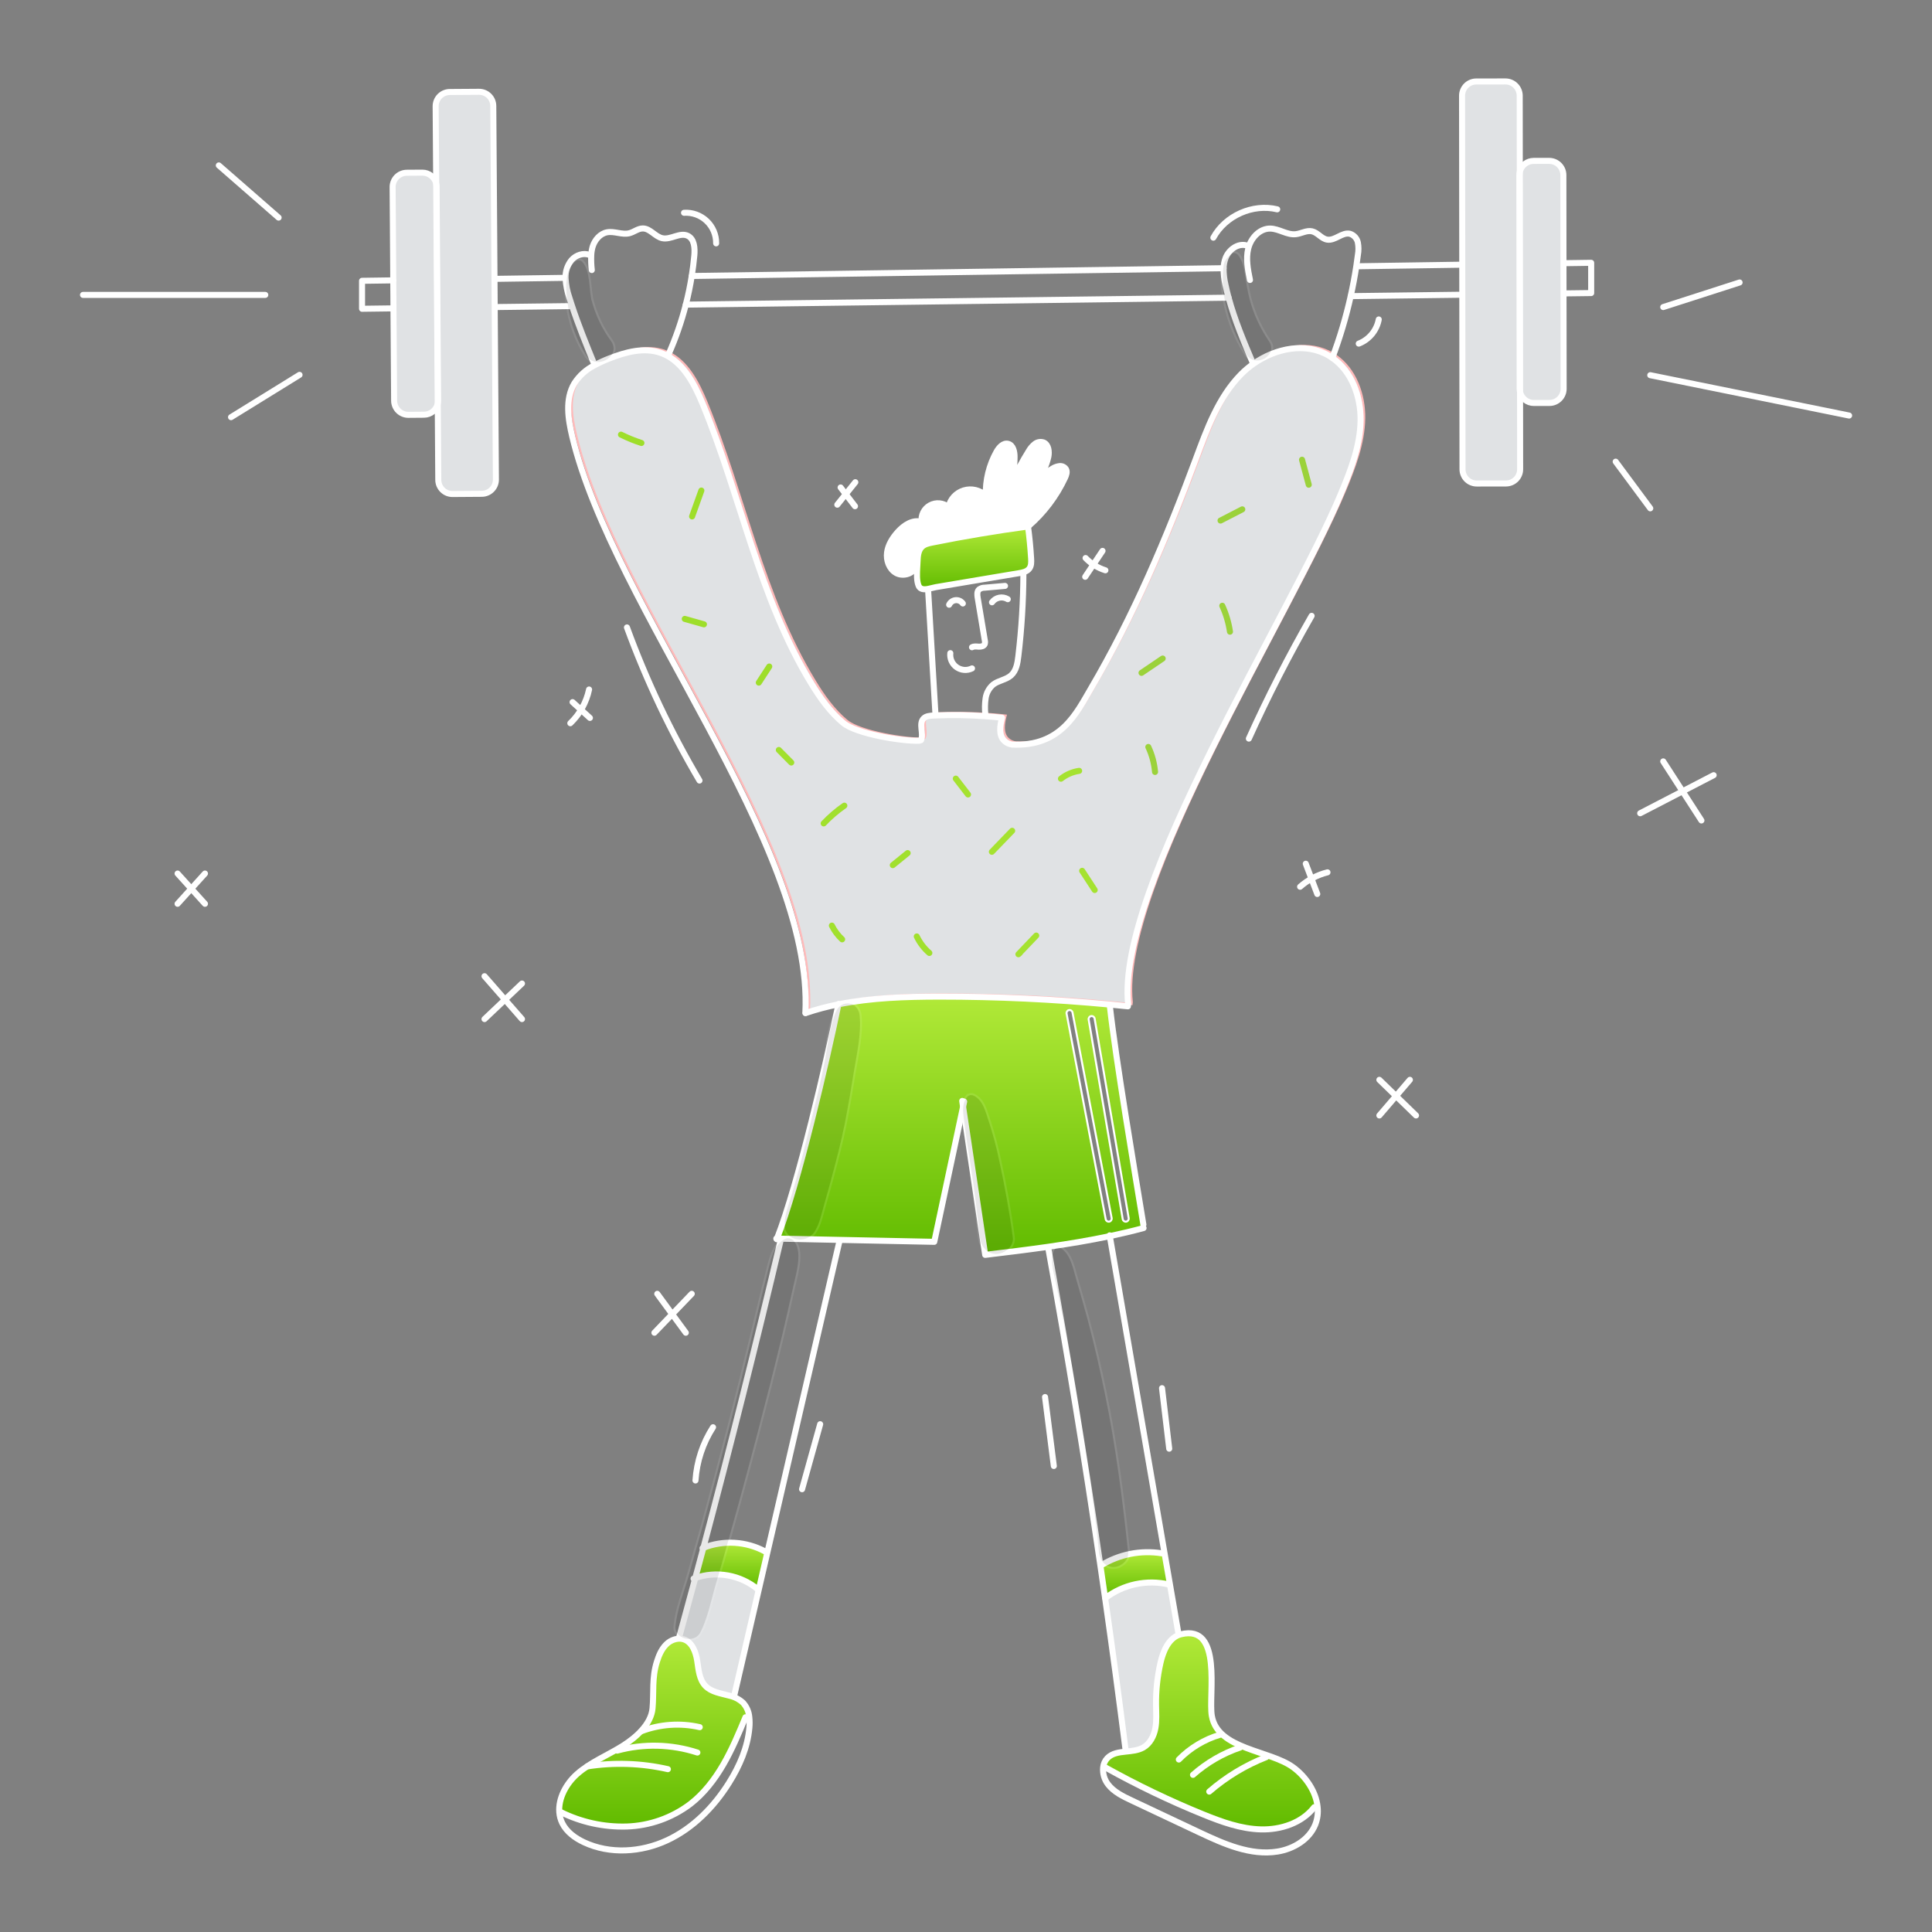 <?xml version="1.0" encoding="utf-8"?>
<svg width="960" height="960" viewBox="0 0 960 960" fill="none" xmlns="http://www.w3.org/2000/svg">
  <rect x="0" y="0" width="960" height="960" fill="#808080" stroke="none"/>
  <g clip-path="url(#clip0_385_916)">
    <path fill-rule="evenodd" clip-rule="evenodd" d="M478.551 549.917C473.783 572.294 469.009 594.674 464.228 617.057C448.526 616.732 432.821 616.41 417.111 616.093L388.02 615.493C387.377 615.472 386.732 615.462 386.09 615.452L386.072 615.452C396.611 588.652 410.812 527.152 416.614 499.045C433.077 495.739 450.139 495.221 466.977 495.211C495.227 495.201 523.429 496.52 551.584 499.167L551.503 500.05C554.012 522.796 561.5 568.173 566.218 596.767L566.218 596.768C566.934 601.11 567.587 605.064 568.148 608.494L568.229 610.208C562.67 611.708 557.081 613.028 551.452 614.225C541.308 616.365 531.074 618.059 520.788 619.53C510.441 621.014 500.058 622.266 489.693 623.517L489.536 623.536C485.874 599.001 482.213 574.461 478.551 549.917ZM542.18 504.893C542.997 504.754 543.772 505.303 543.911 506.12L560.837 605.287C560.977 606.103 560.428 606.878 559.611 607.018C558.794 607.157 558.019 606.608 557.88 605.791L540.954 506.624C540.815 505.808 541.364 505.033 542.18 504.893ZM532.928 503.107C532.773 502.293 531.987 501.759 531.174 501.914C530.36 502.069 529.826 502.854 529.981 503.668L549.423 605.819C549.577 606.633 550.363 607.167 551.177 607.012C551.99 606.857 552.525 606.072 552.37 605.258L532.928 503.107Z" style="stroke: rgb(255, 255, 255);" fill="url(#paint0_linear_385_916)"/>
    <path d="M762.193 200.239C760.593 200.242 759.039 199.7 757.788 198.703C756.536 197.706 755.661 196.313 755.306 194.752L755.174 85.425C755.533 83.87 756.409 82.482 757.657 81.488C758.906 80.493 760.455 79.951 762.051 79.948L769.77 79.939C771.641 79.937 773.435 80.679 774.759 82.001C776.083 83.323 776.828 85.117 776.83 86.987L776.881 130.777L776.901 145.789L776.962 193.159C776.963 194.087 776.782 195.005 776.429 195.862C776.075 196.719 775.556 197.499 774.902 198.155C774.247 198.812 773.469 199.333 772.613 199.689C771.757 200.045 770.839 200.228 769.912 200.229L762.193 200.239Z" style="stroke: rgb(255, 255, 255); fill: rgb(224, 226, 228);"/>
    <path d="M726.711 233.207L726.611 146.45L726.59 131.528L726.49 47.551C726.49 46.624 726.671 45.707 727.025 44.85C727.379 43.994 727.898 43.216 728.553 42.561C729.208 41.905 729.985 41.385 730.841 41.03C731.697 40.675 732.614 40.491 733.54 40.491L748.065 40.47C749.937 40.47 751.732 41.212 753.057 42.534C754.382 43.855 755.129 45.648 755.135 47.52L755.176 85.426C755.053 85.948 754.991 86.482 754.993 87.019L755.125 193.191C755.124 193.717 755.185 194.241 755.308 194.753L755.348 233.166C755.351 234.093 755.171 235.013 754.818 235.87C754.465 236.728 753.947 237.508 753.292 238.165C752.637 238.822 751.858 239.343 751.001 239.698C750.145 240.054 749.226 240.236 748.298 240.236L733.773 240.257C731.902 240.258 730.107 239.516 728.782 238.194C727.458 236.872 726.713 235.078 726.711 233.207V233.207Z" style="stroke: rgb(255, 255, 255); fill: rgb(224, 226, 228);"/>
    <path d="M642.571 878.16C648.91 882.816 653.911 890.221 654.702 897.798L653.019 897.981C646.943 905.852 636.434 909.281 626.503 909.017C616.572 908.753 607.018 905.284 597.803 901.541C581.214 894.795 565.052 887.041 549.408 878.323L548.15 878.181C548.313 876.457 549.049 874.838 550.24 873.581C552.573 871.181 555.91 870.72 559.359 870.365C562.392 870.041 565.506 869.787 568.072 868.326C571.429 866.409 573.357 862.626 574.072 858.832C574.787 855.038 574.478 851.123 574.427 847.268C574.326 840.193 575.065 833.132 576.627 826.231C577.905 820.611 580.512 814.343 585.756 812.375C586.111 812.24 586.474 812.128 586.842 812.04C607.707 806.948 600.383 842.197 602.128 852.513C604.969 869.336 630.936 869.62 642.571 878.16Z" fill="url(#paint1_linear_385_916)" style="stroke: rgb(255, 255, 255);"/>
    <path d="M585.412 810.879L585.767 812.379C580.523 814.347 577.916 820.615 576.638 826.235C575.075 833.136 574.337 840.197 574.438 847.272C574.489 851.127 574.803 855.032 574.083 858.836C573.363 862.64 571.435 866.413 568.083 868.33C565.517 869.791 562.403 870.045 559.37 870.369V870.075C556.164 844.726 552.752 819.408 549.135 794.121L549.196 794.11C553.641 790.716 558.782 788.349 564.25 787.177C569.718 786.006 575.378 786.06 580.823 787.335L581.341 787.243C582.695 795.126 584.052 803.004 585.412 810.879Z" style="stroke: rgb(255, 255, 255); fill: rgb(224, 226, 228);"/>
    <path d="M578.626 771.593C579.529 776.807 580.432 782.024 581.335 787.244L580.817 787.336C575.372 786.06 569.712 786.006 564.244 787.178C558.775 788.349 553.634 790.717 549.19 794.111L549.129 794.122C548.357 788.695 547.57 783.271 546.766 777.851L547.161 777.791C556.165 772.28 566.841 770.164 577.267 771.826L578.626 771.593Z" style="stroke: rgb(255, 255, 255);" fill="url(#paint2_linear_385_916)"/>
    <path d="M529.724 233.206C530.394 234.524 529.806 236.117 529.187 237.456C524.882 246.64 518.696 254.816 511.03 261.456L510.817 261.598C494.871 263.75 479.006 266.414 463.224 269.592C461.424 269.957 459.524 270.373 458.182 271.62C456.306 273.355 456.022 276.175 455.941 278.72C455.92 279.612 455.849 280.637 455.789 281.712L454.947 281.661C453.628 285.323 448.516 286.632 445.147 284.661C441.778 282.69 440.268 278.392 440.775 274.527C441.282 270.662 443.504 267.214 446.101 264.303C449.144 260.925 453.668 257.923 457.968 259.363C457.739 257.729 458.011 256.064 458.747 254.587C459.484 253.11 460.65 251.891 462.092 251.089C463.535 250.288 465.186 249.942 466.829 250.097C468.472 250.252 470.03 250.901 471.297 251.958C471.713 250.025 472.638 248.238 473.975 246.782C475.313 245.326 477.015 244.253 478.906 243.674C480.796 243.095 482.807 243.031 484.731 243.489C486.655 243.947 488.421 244.91 489.849 246.278C489.611 238.661 491.449 231.123 495.165 224.469C496.392 222.288 498.481 219.935 500.906 220.523C503.452 221.142 504.142 224.398 504.131 227.015C504.108 231.911 503.391 236.779 502 241.473C504.671 235.422 507.769 229.568 511.271 223.955C512.04 222.65 513.048 221.5 514.243 220.567C514.844 220.105 515.55 219.798 516.298 219.672C517.047 219.547 517.814 219.607 518.534 219.847C521.04 220.881 521.445 224.3 520.928 226.968C519.941 231.265 518.091 235.316 515.491 238.876C514.159 240.365 512.988 241.99 512 243.725C513.176 242.132 514.363 240.525 515.489 238.876C517.647 236.433 520.206 234.375 523.056 232.79C524.116 232.123 525.318 231.712 526.566 231.59C527.19 231.538 527.817 231.661 528.376 231.947C528.934 232.233 529.401 232.669 529.724 233.206V233.206Z" style="stroke: rgb(255, 255, 255); fill: rgb(255, 255, 255);"/>
    <path d="M512.359 277.6C512.45 279.284 512.491 281.109 511.497 282.469C510.361 284.041 508.251 284.477 506.344 284.802L491.463 287.297C482.649 288.778 473.835 290.262 465.019 291.75C463.954 291.922 462.519 292.389 461.114 292.643C459.146 292.998 457.229 292.927 456.448 291.06C455.423 288.595 455.596 284.902 455.789 281.717C455.849 280.642 455.92 279.618 455.941 278.726C456.022 276.18 456.306 273.36 458.182 271.626C459.521 270.379 461.428 269.963 463.224 269.598C478.998 266.422 494.862 263.758 510.817 261.604C511.527 266.916 512.041 272.248 512.359 277.6Z" style="stroke: rgb(255, 255, 255);" fill="url(#paint3_linear_385_916)"/>
    <path d="M380.159 770.9C380.473 770.829 380.777 770.768 381.092 770.7L381.447 770.781C379.985 777.115 378.521 783.441 377.055 789.76L376.477 789.628C372.21 786.138 367.121 783.799 361.695 782.833C356.268 781.867 350.685 782.307 345.477 784.11C346.835 779.11 348.178 774.106 349.504 769.098C354.437 767.15 359.735 766.302 365.03 766.614C370.325 766.925 375.488 768.388 380.159 770.9Z" style="stroke: rgb(255, 255, 255);" fill="url(#paint4_linear_385_916)"/>
    <path d="M676.065 208.983C675.872 221.5 671.237 233.49 666.419 245.043C641.142 305.793 554.363 441.33 560.571 499.087L560.449 500.04C557.497 499.736 554.542 499.446 551.584 499.168C523.466 496.511 495.264 495.192 466.977 495.212C450.139 495.222 433.077 495.74 416.614 499.046C411.099 500.131 405.66 501.578 400.334 503.378L400.182 503.368C404.462 419.359 304.64 301.948 284.343 216.936C282.243 208.131 280.722 198.262 285.378 190.492C287.829 186.692 291.246 183.611 295.278 181.565C297.689 180.258 300.183 179.109 302.744 178.127C310.838 174.927 319.906 172.477 328.153 175.297C328.822 175.53 329.472 175.784 330.111 176.068C339.605 180.368 345.072 190.868 349.13 200.686C368.149 246.646 377.136 297.029 403.03 339.479C407.453 346.742 412.43 353.802 418.966 359.229C425.502 364.656 448.26 368.388 456.75 368.064L457.65 367.79C459.141 364.371 456.301 359.624 458.95 356.99C460.127 355.803 461.963 355.641 463.637 355.56C464.037 355.539 464.428 355.519 464.823 355.509C473.057 355.164 481.304 355.286 489.523 355.874C492.323 356.074 495.116 356.328 497.901 356.635C496.887 360.581 496.101 365.409 499.078 368.188C499.867 368.906 500.806 369.436 501.827 369.74L502.811 369.974C527.155 371.174 534.905 354.312 542.036 342.18C563.205 306.13 579.567 267.443 594.122 228.239C599.712 213.175 605.362 197.504 616.612 186.031C618.515 184.099 620.59 182.344 622.811 180.787C633.969 172.967 648.829 169.964 660.352 176.77C660.92 177.105 661.468 177.46 662.006 177.846C671.662 184.537 676.247 197.125 676.065 208.983Z" style="stroke: rgb(255, 186, 186); fill: rgb(224, 226, 228);" transform="matrix(1, 0, 0, 1, 1.829, -1.098)"/>
    <path d="M339.768 814.581C339.005 814.331 338.206 814.214 337.405 814.236L337.395 813.851C340.123 803.94 342.817 794.026 345.479 784.11C350.687 782.306 356.27 781.867 361.697 782.833C367.123 783.798 372.212 786.138 376.479 789.628L377.057 789.76C373.019 807.156 368.989 824.556 364.966 841.96L362.379 842.569C358.119 841.392 353.473 840.824 350.491 837.7C347.428 834.5 347.113 829.666 346.444 825.284C345.775 820.902 343.978 815.971 339.768 814.581Z" style="stroke: rgb(255, 255, 255); fill: rgb(224, 226, 228);"/>
    <path d="M286.615 881.609C293.361 875.584 302.015 872.216 309.641 867.368C315.93 863.368 323.541 856.808 324.248 848.846C324.958 840.822 323.862 833.746 326.418 825.658C327.392 822.574 328.67 819.49 330.953 817.198C332.654 815.434 334.958 814.377 337.404 814.236C338.206 814.214 339.005 814.331 339.767 814.581C343.977 815.971 345.767 820.9 346.442 825.281C347.117 829.662 347.426 834.492 350.489 837.697C353.471 840.821 358.117 841.389 362.377 842.566C364.91 843.109 367.255 844.308 369.177 846.045C370.995 848.022 372.102 850.55 372.322 853.227L370.422 853.298C367.095 861.27 363.768 869.264 359.447 876.739C355.126 884.214 349.76 891.194 342.923 896.468C333.809 903.328 322.801 907.21 311.4 907.587C300.03 907.92 288.753 905.447 278.565 900.387L277.916 900.437C277.4 893.6 281.3 886.356 286.615 881.609Z" fill="url(#paint5_linear_385_916)" style="stroke: rgb(255, 255, 255);"/>
    <path d="M245.808 152.576L246.417 238.258C246.425 239.185 246.249 240.105 245.901 240.964C245.553 241.824 245.039 242.606 244.387 243.267C243.736 243.928 242.961 244.453 242.107 244.814C241.252 245.174 240.335 245.363 239.408 245.368L224.882 245.469C223.955 245.476 223.036 245.301 222.177 244.952C221.318 244.604 220.536 244.089 219.877 243.438C219.217 242.787 218.693 242.012 218.333 241.158C217.974 240.303 217.786 239.386 217.782 238.46L217.518 200.534C217.629 200.02 217.683 199.497 217.68 198.972L216.93 92.799C216.932 92.277 216.87 91.756 216.747 91.248L216.473 52.813C216.466 51.887 216.642 50.968 216.991 50.11C217.34 49.251 217.855 48.47 218.506 47.81C219.156 47.151 219.931 46.627 220.785 46.267C221.639 45.907 222.555 45.719 223.482 45.714L238.008 45.614C238.935 45.606 239.854 45.782 240.713 46.13C241.572 46.478 242.353 46.993 243.013 47.644C243.672 48.295 244.197 49.07 244.557 49.925C244.916 50.779 245.103 51.696 245.108 52.623L245.717 138.569L245.808 152.576Z" style="stroke: rgb(255, 255, 255); fill: rgb(224, 226, 228);"/>
    <path d="M195.415 139.308L195.091 92.952C195.081 91.081 195.812 89.282 197.126 87.949C198.44 86.616 200.228 85.858 202.1 85.841L209.829 85.79C211.432 85.775 212.991 86.308 214.25 87.3C215.508 88.293 216.389 89.686 216.747 91.248L217.518 200.534C217.174 202.097 216.309 203.497 215.065 204.503C213.821 205.509 212.271 206.063 210.671 206.072L202.952 206.133C201.081 206.144 199.281 205.412 197.949 204.098C196.616 202.784 195.858 200.996 195.841 199.124L195.517 153.224L195.415 139.308Z" style="stroke: rgb(255, 255, 255); fill: rgb(224, 226, 228);"/>
    <path d="M482.983 321.617C483.957 321.039 485.183 321.252 486.32 321.317C487.457 321.382 488.806 321.135 489.282 320.1C489.486 319.486 489.508 318.826 489.343 318.2C488.156 311.14 486.976 304.084 485.803 297.031C485.57 295.6 485.408 293.917 486.452 292.923C487.259 292.311 488.251 291.994 489.262 292.023C492.64 291.729 496.007 291.423 499.385 291.13" stroke-width="3" stroke-linecap="round" stroke-linejoin="round" style="stroke: rgb(255, 255, 255);"/>
    <path d="M492.914 299.282C493.789 298.088 495.081 297.267 496.534 296.981C497.986 296.695 499.493 296.966 500.755 297.74" stroke-width="3" stroke-linecap="round" stroke-linejoin="round" style="stroke: rgb(255, 255, 255);"/>
    <path d="M478.429 299.869C478.03 299.304 477.488 298.853 476.86 298.563C476.231 298.273 475.537 298.153 474.848 298.215C474.158 298.278 473.497 298.521 472.931 298.92C472.365 299.319 471.914 299.86 471.623 300.488" stroke-linecap="round" stroke-linejoin="round" stroke-width="3" style="stroke: rgb(255, 255, 255);"/>
    <path d="M482.983 332.126C481.774 332.722 480.426 332.98 479.082 332.875C477.738 332.77 476.448 332.305 475.345 331.529C474.243 330.753 473.371 329.694 472.819 328.464C472.268 327.234 472.057 325.878 472.211 324.539" stroke-width="3" stroke-linecap="round" stroke-linejoin="round" style="stroke: rgb(255, 255, 255);"/>
    <path d="M489.6 354.878C489.321 352.238 489.372 349.574 489.752 346.946C490.137 344.293 491.479 341.871 493.525 340.139C496.173 338.111 499.906 337.806 502.401 335.585C504.977 333.293 505.596 329.56 506.001 326.131C507.634 312.464 508.477 298.714 508.527 284.949" stroke-width="3" stroke-linecap="round" stroke-linejoin="round" style="stroke: rgb(255, 255, 255);"/>
    <path d="M461.154 292.84C462.362 313.209 463.566 333.581 464.766 353.955" stroke-width="3" stroke-linecap="round" stroke-linejoin="round" style="stroke: rgb(255, 255, 255);"/>
    <path d="M506.344 284.8C508.251 284.475 510.361 284.039 511.497 282.467C512.491 281.107 512.45 279.282 512.359 277.598C512.044 272.252 511.53 266.918 510.817 261.598C494.871 263.749 479.007 266.414 463.224 269.592C461.424 269.957 459.524 270.373 458.182 271.62C456.306 273.355 456.022 276.175 455.941 278.72C455.92 279.612 455.849 280.637 455.789 281.712C455.596 284.897 455.423 288.589 456.448 291.054C457.229 292.921 459.148 292.992 461.114 292.637C462.514 292.383 463.954 291.916 465.019 291.744C473.834 290.263 482.649 288.779 491.463 287.291L506.344 284.8Z" stroke-width="3" stroke-linecap="round" stroke-linejoin="round" style="stroke: rgb(255, 255, 255);"/>
    <path d="M515.493 238.876C518.093 235.316 519.943 231.265 520.93 226.968C521.447 224.3 521.042 220.881 518.536 219.847C517.817 219.607 517.049 219.547 516.301 219.672C515.552 219.798 514.847 220.105 514.245 220.567C513.051 221.5 512.042 222.65 511.273 223.955C507.771 229.568 504.672 235.422 502 241.473C503.391 236.78 504.108 231.913 504.13 227.018C504.141 224.401 503.451 221.145 500.905 220.526C498.48 219.938 496.391 222.291 495.164 224.472C491.448 231.126 489.611 238.664 489.848 246.281C488.421 244.913 486.654 243.95 484.73 243.492C482.807 243.034 480.796 243.098 478.905 243.677C477.014 244.256 475.312 245.329 473.975 246.785C472.637 248.241 471.712 250.028 471.296 251.961C470.029 250.904 468.471 250.255 466.829 250.1C465.186 249.945 463.534 250.291 462.092 251.092C460.649 251.894 459.483 253.113 458.747 254.59C458.011 256.067 457.739 257.732 457.967 259.366C453.667 257.926 449.143 260.928 446.1 264.306C443.5 267.217 441.291 270.666 440.774 274.53C440.257 278.394 441.768 282.706 445.146 284.664C448.524 286.622 453.626 285.323 454.946 281.664" stroke-width="3" stroke-linecap="round" stroke-linejoin="round" style="stroke: rgb(255, 255, 255);"/>
    <path d="M515.493 238.877C514.16 240.365 512.989 241.991 512 243.726C513.18 242.133 514.367 240.53 515.493 238.877Z" stroke-width="3" stroke-linecap="round" stroke-linejoin="round" style="stroke: rgb(255, 255, 255);"/>
    <path d="M511.03 261.456C518.697 254.816 524.883 246.639 529.187 237.456C529.806 236.117 530.394 234.524 529.724 233.206C529.401 232.669 528.935 232.234 528.378 231.949C527.82 231.664 527.194 231.541 526.57 231.593C525.323 231.714 524.121 232.125 523.06 232.793C520.211 234.377 517.652 236.435 515.493 238.879" stroke-width="3" stroke-linecap="round" stroke-linejoin="round" style="stroke: rgb(255, 255, 255);"/>
    <path d="M502.814 369.971C527.158 371.171 534.908 354.309 542.039 342.177C563.208 306.127 579.57 267.44 594.125 228.236C599.715 213.172 605.364 197.501 616.614 186.028C618.518 184.096 620.593 182.341 622.814 180.784C633.972 172.964 648.832 169.961 660.355 176.767C660.923 177.102 661.471 177.457 662.009 177.843C671.665 184.537 676.25 197.125 676.068 208.983C675.875 221.5 671.239 233.49 666.421 245.043C641.144 305.793 554.366 441.33 560.574 499.087" stroke-width="3" stroke-linecap="round" stroke-linejoin="round" style="stroke: rgb(255, 255, 255);"/>
    <path d="M456.752 368.065C448.262 368.389 425.5 364.665 418.968 359.23C412.436 353.795 407.455 346.743 403.032 339.48C377.132 297.03 368.149 246.647 349.132 200.687C345.074 190.868 339.607 180.369 330.113 176.069C329.474 175.785 328.824 175.531 328.155 175.298C319.908 172.478 310.84 174.932 302.746 178.128C300.185 179.11 297.691 180.258 295.28 181.566C291.247 183.611 287.831 186.692 285.38 190.493C280.724 198.263 282.246 208.132 284.345 216.937C304.645 301.949 404.464 419.36 400.184 503.369V503.389" stroke-width="3" stroke-linecap="round" stroke-linejoin="round" style="stroke: rgb(255, 255, 255);"/>
    <path d="M400.334 503.379C405.66 501.579 411.098 500.132 416.614 499.047C433.077 495.741 450.139 495.223 466.977 495.213C495.226 495.203 523.429 496.522 551.584 499.169C554.546 499.443 557.501 499.734 560.449 500.041" stroke-width="3" stroke-linecap="round" stroke-linejoin="round" style="stroke: rgb(255, 255, 255);"/>
    <path d="M568.148 608.5C563.888 582.482 554.393 526.256 551.503 500.056" stroke-width="3" stroke-linecap="round" stroke-linejoin="round" style="stroke: rgb(255, 255, 255);"/>
    <path d="M385.951 615.757L386.072 615.457C396.611 588.657 410.812 527.157 416.614 499.05C416.625 498.979 416.645 498.919 416.655 498.858" stroke-width="3" stroke-linecap="round" stroke-linejoin="round" style="stroke: rgb(255, 255, 255);"/>
    <path d="M385.748 615.443C385.859 615.443 385.961 615.443 386.072 615.453C386.722 615.463 387.372 615.473 388.02 615.494C397.717 615.686 407.414 615.886 417.111 616.094C432.814 616.41 448.52 616.731 464.228 617.058C469.006 594.681 473.78 572.301 478.551 549.918L479.098 547.362" stroke-width="3" stroke-linecap="round" stroke-linejoin="round" style="stroke: rgb(255, 255, 255);"/>
    <path d="M478.125 547.046C478.267 548 478.409 548.964 478.551 549.917C482.212 574.464 485.874 599.005 489.536 623.538C499.953 622.281 510.391 621.023 520.788 619.532C531.074 618.061 541.308 616.367 551.452 614.227C557.081 613.027 562.67 611.711 568.229 610.21" stroke-width="3" stroke-linecap="round" stroke-linejoin="round" style="stroke: rgb(255, 255, 255);"/>
    <path d="M388.01 615.87C375.898 667.115 363.065 718.191 349.51 769.098C348.181 774.098 346.839 779.102 345.483 784.11C342.817 794.03 340.122 803.944 337.399 813.851" stroke-width="3" stroke-linecap="round" stroke-linejoin="round" style="stroke: rgb(255, 255, 255);"/>
    <path d="M417.1 616.822C405.223 668.14 393.338 719.46 381.447 770.78C379.986 777.114 378.522 783.44 377.055 789.759C373.018 807.155 368.987 824.555 364.964 841.959" stroke-width="3" stroke-linecap="round" stroke-linejoin="round" style="stroke: rgb(255, 255, 255);"/>
    <path d="M277.912 900.435C277.395 893.599 281.3 886.356 286.612 881.609C293.358 875.584 302.012 872.216 309.638 867.368C315.927 863.368 323.538 856.808 324.245 848.846C324.955 840.822 323.859 833.746 326.415 825.658C327.389 822.574 328.667 819.49 330.95 817.198C332.651 815.434 334.955 814.377 337.401 814.236C338.203 814.214 339.002 814.331 339.764 814.581C343.974 815.971 345.764 820.9 346.439 825.281C347.114 829.662 347.423 834.492 350.486 837.697C353.468 840.821 358.114 841.389 362.374 842.566C364.907 843.109 367.252 844.308 369.174 846.045C370.992 848.022 372.099 850.55 372.319 853.227C372.515 854.992 372.528 856.774 372.359 858.542C371.497 868.3 367.47 877.542 362.267 885.842C354.72 897.882 344.343 908.452 331.461 914.442C318.579 920.432 303.061 921.461 290.197 915.426C285.724 913.326 281.474 910.242 279.333 905.799C278.524 904.117 278.041 902.297 277.912 900.435V900.435Z" stroke-width="3" stroke-linecap="round" stroke-linejoin="round" style="stroke: rgb(255, 255, 255);"/>
    <path d="M654.7 897.8C653.909 890.223 648.908 882.818 642.569 878.162C630.934 869.622 604.969 869.338 602.137 852.52C600.392 842.204 607.716 806.955 586.851 812.047C586.482 812.135 586.119 812.247 585.765 812.382C580.521 814.35 577.914 820.618 576.636 826.238C575.073 833.138 574.335 840.2 574.436 847.275C574.487 851.13 574.801 855.035 574.081 858.839C573.361 862.643 571.433 866.416 568.081 868.333C565.515 869.794 562.401 870.048 559.368 870.372C555.919 870.727 552.582 871.184 550.249 873.588C549.058 874.844 548.322 876.464 548.159 878.188C547.859 881.216 548.726 884.245 550.583 886.657C553.483 890.421 557.948 892.581 562.238 894.6C573.438 899.885 584.633 905.163 595.823 910.434C608.123 916.234 621.395 922.19 634.823 920.019C642.755 918.731 650.576 914.065 653.558 906.61C654.658 903.812 655.051 900.786 654.7 897.8Z" stroke-width="3" stroke-linecap="round" stroke-linejoin="round" style="stroke: rgb(255, 255, 255);"/>
    <path d="M559.364 870.076C556.158 844.726 552.746 819.408 549.129 794.122C548.358 788.695 547.57 783.271 546.766 777.851C539.055 725.237 530.44 672.761 520.92 620.424" stroke-width="3" stroke-linecap="round" stroke-linejoin="round" style="stroke: rgb(255, 255, 255);"/>
    <path d="M551.391 613.841C551.411 613.973 551.432 614.095 551.452 614.227C560.51 666.679 569.568 719.134 578.626 771.593C579.529 776.807 580.432 782.024 581.335 787.244C582.693 795.126 584.052 803.004 585.412 810.879" stroke-width="3" stroke-linecap="round" stroke-linejoin="round" style="stroke: rgb(255, 255, 255);"/>
    <path d="M457.655 367.791C459.146 364.372 456.306 359.625 458.955 356.991C460.132 355.804 461.968 355.642 463.642 355.561C464.042 355.54 464.433 355.52 464.828 355.51C473.062 355.165 481.308 355.286 489.528 355.875C492.328 356.075 495.121 356.328 497.906 356.636C496.892 360.582 496.106 365.41 499.083 368.189C499.871 368.906 500.811 369.436 501.832 369.741" stroke-width="3" stroke-linecap="round" stroke-linejoin="round" style="stroke: rgb(255, 255, 255);"/>
    <path d="M332.242 175.967C335.765 168.019 338.619 159.79 340.773 151.367C341.979 146.671 342.963 141.927 343.723 137.136C344.261 133.768 344.688 130.38 345.002 126.992C345.337 123.32 345.062 118.746 341.735 117.163C337.85 115.297 333.336 119.253 329.118 118.363C325.518 117.602 323.072 113.494 319.39 113.515C317.016 113.525 315.028 115.3 312.726 115.888C309.126 116.811 305.32 114.742 301.658 115.422C298.169 116.071 295.532 119.195 294.477 122.583C294.087 123.938 293.855 125.333 293.787 126.742C293.675 129.227 293.767 131.717 294.062 134.187" stroke-width="3" stroke-linecap="round" stroke-linejoin="round" style="stroke: rgb(255, 255, 255);"/>
    <path d="M292.955 126.69C289.892 125.483 286.22 126.731 284.019 129.19C281.97 131.687 280.903 134.847 281.019 138.076V138.35C281.208 141.642 281.86 144.89 282.954 148C283.349 149.278 283.754 150.556 284.181 151.834C287.396 161.582 291.281 171.117 295.156 180.634" stroke-width="3" stroke-linecap="round" stroke-linejoin="round" style="stroke: rgb(255, 255, 255);"/>
    <path d="M662.006 177.854V177.844C665.776 167.841 668.833 157.583 671.155 147.149C672.261 142.179 673.198 137.179 673.965 132.149C674.239 130.303 674.502 128.449 674.736 126.591C675.105 124.581 675.098 122.521 674.715 120.515C674.505 119.514 674.035 118.586 673.354 117.824C672.672 117.062 671.802 116.493 670.831 116.173C666.956 115.21 663.385 119.734 659.45 119.064C656.599 118.587 654.75 115.564 651.933 114.936C649.225 114.327 646.577 116.092 643.818 116.376C639.487 116.833 635.511 113.627 631.149 113.576C626.199 113.525 622.081 117.724 620.539 122.476C620.439 122.791 620.346 123.116 620.265 123.43C618.987 128.552 620.052 133.939 621.107 139.112" stroke-width="3" stroke-linecap="round" stroke-linejoin="round" style="stroke: rgb(255, 255, 255);"/>
    <path d="M619.322 121.912C615.031 120.766 610.538 124.112 608.955 128.272C608.367 129.873 608.042 131.558 607.992 133.263C607.971 136.009 608.281 138.747 608.915 141.418C609.371 143.599 609.895 145.765 610.487 147.918C613.51 159.046 618.034 169.757 622.537 180.398" stroke-width="3" stroke-linecap="round" stroke-linejoin="round" style="stroke: rgb(255, 255, 255);"/>
    <path d="M245.808 152.576L246.417 238.258C246.425 239.185 246.249 240.105 245.901 240.964C245.553 241.824 245.039 242.606 244.387 243.267C243.736 243.928 242.961 244.453 242.107 244.814C241.252 245.174 240.335 245.363 239.408 245.368L224.882 245.469C223.955 245.476 223.036 245.301 222.177 244.952C221.318 244.604 220.536 244.089 219.877 243.438C219.217 242.787 218.693 242.012 218.333 241.158C217.974 240.303 217.786 239.386 217.782 238.46L217.518 200.534L216.747 91.248L216.473 52.813C216.466 51.887 216.642 50.968 216.991 50.11C217.34 49.251 217.855 48.47 218.506 47.81C219.156 47.151 219.931 46.627 220.785 46.267C221.639 45.907 222.555 45.719 223.482 45.714L238.008 45.614C238.935 45.606 239.854 45.782 240.713 46.13C241.572 46.478 242.353 46.993 243.013 47.644C243.672 48.295 244.197 49.07 244.557 49.925C244.916 50.779 245.103 51.696 245.108 52.623L245.717 138.569L245.808 152.576Z" stroke-width="3" stroke-linecap="round" stroke-linejoin="round" style="stroke: rgb(255, 255, 255);"/>
    <path d="M217.518 200.534C217.174 202.097 216.309 203.497 215.065 204.503C213.821 205.509 212.271 206.063 210.671 206.072L202.952 206.133C201.08 206.144 199.281 205.412 197.948 204.098C196.616 202.784 195.858 200.996 195.841 199.124L195.517 153.224L195.417 139.308L195.093 92.952C195.082 91.081 195.814 89.282 197.128 87.949C198.442 86.616 200.23 85.858 202.102 85.841L209.831 85.79C211.434 85.775 212.993 86.308 214.252 87.3C215.51 88.293 216.391 89.686 216.749 91.248C216.872 91.756 216.934 92.278 216.932 92.8L217.682 198.972C217.684 199.497 217.629 200.021 217.518 200.534Z" stroke-width="3" stroke-linecap="round" stroke-linejoin="round" style="stroke: rgb(255, 255, 255);"/>
    <path d="M279.89 138.07L245.717 138.567" stroke-width="3" stroke-linecap="round" stroke-linejoin="round" style="stroke: rgb(255, 255, 255);"/>
    <path d="M608.002 133.263H607.992L343.723 137.138" stroke-width="3" stroke-linecap="round" stroke-linejoin="round" style="stroke: rgb(255, 255, 255);"/>
    <path d="M726.113 131.527L675.01 132.298" stroke-width="3" stroke-linecap="round" stroke-linejoin="round" style="stroke: rgb(255, 255, 255);"/>
    <path d="M777.165 145.79L790.645 145.618V130.585L777.347 130.778" stroke-width="3" stroke-linecap="round" stroke-linejoin="round" style="stroke: rgb(255, 255, 255);"/>
    <path d="M671.155 147.149L726.113 146.45" stroke-width="3" stroke-linecap="round" stroke-linejoin="round" style="stroke: rgb(255, 255, 255);"/>
    <path d="M340.772 151.369L610.487 147.92" stroke-width="3" stroke-linecap="round" stroke-linejoin="round" style="stroke: rgb(255, 255, 255);"/>
    <path d="M246.214 152.575L283.359 152.109" stroke-width="3" stroke-linecap="round" stroke-linejoin="round" style="stroke: rgb(255, 255, 255);"/>
    <path d="M195.425 139.309H195.415L179.896 139.532V153.428L195.415 153.225" stroke-width="3" stroke-linecap="round" stroke-linejoin="round" style="stroke: rgb(255, 255, 255);"/>
    <path d="M726.589 131.528L726.489 47.551C726.489 46.624 726.67 45.707 727.024 44.85C727.378 43.994 727.897 43.216 728.552 42.561C729.207 41.905 729.984 41.385 730.84 41.03C731.695 40.675 732.613 40.491 733.539 40.491L748.064 40.47C749.936 40.47 751.731 41.212 753.056 42.534C754.381 43.855 755.128 45.648 755.134 47.52L755.175 85.426L755.307 194.753L755.347 233.166C755.35 234.093 755.17 235.013 754.817 235.87C754.465 236.728 753.946 237.508 753.291 238.165C752.636 238.822 751.857 239.343 751 239.698C750.144 240.054 749.225 240.236 748.297 240.236L733.772 240.257C731.901 240.258 730.107 239.515 728.783 238.193C727.459 236.871 726.714 235.078 726.712 233.207L726.612 146.45L726.589 131.528Z" stroke-width="3" stroke-linecap="round" stroke-linejoin="round" style="stroke: rgb(255, 255, 255);"/>
    <path d="M755.174 85.425C755.534 83.87 756.409 82.482 757.658 81.488C758.906 80.493 760.455 79.951 762.051 79.948L769.77 79.939C771.641 79.937 773.436 80.679 774.76 82.001C776.084 83.323 776.828 85.117 776.83 86.987L776.881 130.777L776.901 145.789L776.962 193.159C776.964 194.087 776.783 195.005 776.429 195.862C776.076 196.719 775.557 197.499 774.902 198.155C774.247 198.812 773.47 199.333 772.614 199.689C771.757 200.045 770.839 200.228 769.912 200.229L762.193 200.239C760.593 200.242 759.04 199.7 757.788 198.703C756.537 197.706 755.661 196.313 755.306 194.752C755.183 194.241 755.121 193.717 755.123 193.19L754.991 87.019C754.989 86.482 755.051 85.948 755.174 85.425V85.425Z" stroke-width="3" stroke-linecap="round" stroke-linejoin="round" style="stroke: rgb(255, 255, 255);"/>
    <path d="M580.817 787.336C575.372 786.061 569.713 786.007 564.245 787.178C558.776 788.35 553.635 790.717 549.19 794.111" stroke-width="3" stroke-linecap="round" stroke-linejoin="round" style="stroke: rgb(255, 255, 255);"/>
    <path d="M344.626 784.424C344.91 784.313 345.194 784.211 345.478 784.11C350.686 782.306 356.27 781.867 361.696 782.833C367.123 783.798 372.212 786.138 376.478 789.628" stroke-width="3" stroke-linecap="round" stroke-linejoin="round" style="stroke: rgb(255, 255, 255);"/>
    <path d="M349.079 769.27C349.221 769.209 349.363 769.148 349.505 769.098C354.438 767.15 359.737 766.303 365.031 766.615C370.326 766.927 375.489 768.39 380.159 770.903C380.473 770.832 380.777 770.771 381.092 770.703" stroke-width="3" stroke-linecap="round" stroke-linejoin="round" style="stroke: rgb(255, 255, 255);"/>
    <path d="M547.161 777.791C556.166 772.28 566.842 770.164 577.267 771.826" stroke-width="3" stroke-linecap="round" stroke-linejoin="round" style="stroke: rgb(255, 255, 255);"/>
    <path d="M629.192 873.1C618.842 877.15 609.263 882.945 600.871 890.232" stroke-width="3" stroke-linecap="round" stroke-linejoin="round" style="stroke: rgb(255, 255, 255);"/>
    <path d="M616.289 868.291C607.629 871.226 599.64 875.857 592.789 881.913" stroke-width="3" stroke-linecap="round" stroke-linejoin="round" style="stroke: rgb(255, 255, 255);"/>
    <path d="M606.267 861.971C598.492 864.265 591.432 868.508 585.757 874.296" stroke-width="3" stroke-linecap="round" stroke-linejoin="round" style="stroke: rgb(255, 255, 255);"/>
    <path d="M306.659 869.873C319.757 866.304 333.611 866.636 346.523 870.827" stroke-width="3" stroke-linecap="round" stroke-linejoin="round" style="stroke: rgb(255, 255, 255);"/>
    <path d="M318.588 860.267C327.876 856.723 338.007 856.01 347.7 858.218" stroke-width="3" stroke-linecap="round" stroke-linejoin="round" style="stroke: rgb(255, 255, 255);"/>
    <path d="M291.839 877.714C305.148 875.633 318.731 876.102 331.866 879.094" stroke-width="3" stroke-linecap="round" stroke-linejoin="round" style="stroke: rgb(255, 255, 255);"/>
    <path d="M278.562 900.385C288.749 905.445 300.026 907.918 311.397 907.585C322.798 907.209 333.807 903.327 342.923 896.467C349.76 891.193 355.123 884.204 359.447 876.738C363.771 869.272 367.095 861.269 370.422 853.297" stroke-width="3" stroke-linecap="round" stroke-linejoin="round" style="stroke: rgb(255, 255, 255);"/>
    <path d="M549.413 878.322C565.057 887.04 581.218 894.794 597.808 901.54C607.018 905.283 616.563 908.752 626.508 909.016C636.453 909.28 646.948 905.851 653.024 897.98" stroke-width="3" stroke-linecap="round" stroke-linejoin="round" style="stroke: rgb(255, 255, 255);"/>
    <path d="M138.445 108.127L108.731 82.192" stroke-width="3" stroke-linecap="round" stroke-linejoin="round" style="stroke: rgb(255, 255, 255);"/>
    <path d="M148.844 186.263L114.801 207.289" stroke-width="3" stroke-linecap="round" stroke-linejoin="round" style="stroke: rgb(255, 255, 255);"/>
    <path d="M131.822 146.537H41.247" stroke-width="3" stroke-linecap="round" stroke-linejoin="round" style="stroke: rgb(255, 255, 255);"/>
    <path d="M820.006 186.434L918.816 206.482" stroke-width="3" stroke-linecap="round" stroke-linejoin="round" style="stroke: rgb(255, 255, 255);"/>
    <path d="M826.45 152.58L864.399 140.361" stroke-width="3" stroke-linecap="round" stroke-linejoin="round" style="stroke: rgb(255, 255, 255);"/>
    <path d="M802.822 229.395L820.006 252.584" stroke-width="3" stroke-linecap="round" stroke-linejoin="round" style="stroke: rgb(255, 255, 255);"/>
    <path d="M814.994 404.101L851.511 385.185" stroke-width="3" stroke-linecap="round" stroke-linejoin="round" style="stroke: rgb(255, 255, 255);"/>
    <path d="M826.45 378.325L845.425 407.682" stroke-width="3" stroke-linecap="round" stroke-linejoin="round" style="stroke: rgb(255, 255, 255);"/>
    <path d="M685.396 554.27L700.565 536.563" stroke-width="3" stroke-linecap="round" stroke-linejoin="round" style="stroke: rgb(255, 255, 255);"/>
    <path d="M685.396 536.563L703.62 554.27" stroke-width="3" stroke-linecap="round" stroke-linejoin="round" style="stroke: rgb(255, 255, 255);"/>
    <path d="M259.37 488.71L240.753 506.372" stroke-width="3" stroke-linecap="round" stroke-linejoin="round" style="stroke: rgb(255, 255, 255);"/>
    <path d="M240.753 485.068L259.37 506.371" stroke-width="3" stroke-linecap="round" stroke-linejoin="round" style="stroke: rgb(255, 255, 255);"/>
    <path d="M101.847 449.091L88.243 434.055" stroke-width="3" stroke-linecap="round" stroke-linejoin="round" style="stroke: rgb(255, 255, 255);"/>
    <path d="M88.243 449.091L101.847 434.055" stroke-width="3" stroke-linecap="round" stroke-linejoin="round" style="stroke: rgb(255, 255, 255);"/>
    <path d="M340.774 662.223L326.591 642.891" stroke-width="3" stroke-linecap="round" stroke-linejoin="round" style="stroke: rgb(255, 255, 255);"/>
    <path d="M325.173 662.223L343.724 642.891" stroke-width="3" stroke-linecap="round" stroke-linejoin="round" style="stroke: rgb(255, 255, 255);"/>
    <path d="M355.848 120.917C355.875 118.849 355.476 116.797 354.673 114.891C353.871 112.985 352.683 111.265 351.185 109.839C349.686 108.414 347.909 107.313 345.966 106.606C344.022 105.9 341.953 105.602 339.889 105.733" stroke-width="3" stroke-linecap="round" stroke-linejoin="round" style="stroke: rgb(255, 255, 255);"/>
    <path d="M602.911 118.1C608.839 107.157 622.544 101.072 634.638 104.014" stroke-width="3" stroke-linecap="round" stroke-linejoin="round" style="stroke: rgb(255, 255, 255);"/>
    <path d="M675.158 170.745C677.699 169.755 679.946 168.132 681.685 166.031C683.424 163.929 684.598 161.419 685.096 158.737" stroke-width="3" stroke-linecap="round" stroke-linejoin="round" style="stroke: rgb(255, 255, 255);"/>
    <path d="M347.571 387.847C333.273 363.637 321.211 338.174 311.532 311.774" stroke-width="3" stroke-linecap="round" stroke-linejoin="round" style="stroke: rgb(255, 255, 255);"/>
    <path d="M620.552 367.01C629.961 346.19 640.357 325.857 651.741 306.01" stroke-width="3" stroke-linecap="round" stroke-linejoin="round" style="stroke: rgb(255, 255, 255);"/>
    <path d="M345.581 735.633C346.198 726.22 349.2 717.119 354.304 709.186" stroke-width="3" stroke-linecap="round" stroke-linejoin="round" style="stroke: rgb(255, 255, 255);"/>
    <path d="M398.538 739.984L407.538 707.677" stroke-width="3" stroke-linecap="round" stroke-linejoin="round" style="stroke: rgb(255, 255, 255);"/>
    <path d="M523.641 728.446L519.275 694.178" stroke-width="3" stroke-linecap="round" stroke-linejoin="round" style="stroke: rgb(255, 255, 255);"/>
    <path d="M580.982 719.847L577.402 689.774" stroke-width="3" stroke-linecap="round" stroke-linejoin="round" style="stroke: rgb(255, 255, 255);"/>
    <path d="M646.016 440.618C649.911 437.178 654.575 434.722 659.616 433.458" stroke-width="3" stroke-linecap="round" stroke-linejoin="round" style="stroke: rgb(255, 255, 255);"/>
    <path d="M654.548 444.221L648.831 429.18" stroke-width="3" stroke-linecap="round" stroke-linejoin="round" style="stroke: rgb(255, 255, 255);"/>
    <path d="M293.129 356.728L284.512 348.879" stroke-width="3" stroke-linecap="round" stroke-linejoin="round" style="stroke: rgb(255, 255, 255);"/>
    <path d="M283.388 359.366C288.107 354.843 291.355 349.004 292.709 342.608" stroke-width="3" stroke-linecap="round" stroke-linejoin="round" style="stroke: rgb(255, 255, 255);"/>
    <path d="M424.843 251.533L417.694 242.217" stroke-width="3" stroke-linecap="round" stroke-linejoin="round" style="stroke: rgb(255, 255, 255);"/>
    <path d="M416.054 250.776L425.01 239.612" stroke-width="3" stroke-linecap="round" stroke-linejoin="round" style="stroke: rgb(255, 255, 255);"/>
    <path d="M549.267 283.375C545.525 282.202 542.138 280.108 539.415 277.286" stroke-width="3" stroke-linecap="round" stroke-linejoin="round" style="stroke: rgb(255, 255, 255);"/>
    <path d="M539.229 286.607L547.841 273.732" stroke-width="3" stroke-linecap="round" stroke-linejoin="round" style="stroke: rgb(255, 255, 255);"/>
    <path d="M650.312 240.85L646.97 228.439" stroke-width="3" stroke-linecap="round" stroke-linejoin="round" style="stroke: rgb(155, 210, 58);"/>
    <path d="M606.475 258.665L617.287 253.09" stroke-width="3" stroke-linecap="round" stroke-linejoin="round" style="stroke: rgb(155, 210, 58);"/>
    <path d="M611.171 313.884C610.505 309.432 609.22 305.095 607.352 301" stroke-width="3" stroke-linecap="round" stroke-linejoin="round" style="stroke: rgb(155, 210, 58);"/>
    <path d="M567.207 334.34L577.732 327.214" stroke-width="3" stroke-linecap="round" stroke-linejoin="round" style="stroke: rgb(155, 210, 58);"/>
    <path d="M573.937 383.576C573.559 379.275 572.428 375.074 570.596 371.165" stroke-width="3" stroke-linecap="round" stroke-linejoin="round" style="stroke: rgb(155, 210, 58);"/>
    <path d="M527.178 386.943C529.796 384.87 532.914 383.522 536.218 383.033" stroke-width="3" stroke-linecap="round" stroke-linejoin="round" style="stroke: rgb(165, 226, 48);"/>
    <path d="M543.945 442.237L537.715 432.706" stroke-width="3" stroke-linecap="round" stroke-linejoin="round" style="stroke: rgb(165, 226, 48);"/>
    <path d="M492.856 423.258L502.941 412.816" stroke-width="3" stroke-linecap="round" stroke-linejoin="round" style="stroke: rgb(165, 226, 48);"/>
    <path d="M481.009 394.767L474.927 386.888" stroke-width="3" stroke-linecap="round" stroke-linejoin="round" style="stroke: rgb(165, 226, 48);"/>
    <path d="M514.9 464.88L506.048 474.158L506.748 473.558" stroke-width="3" stroke-linecap="round" stroke-linejoin="round" style="stroke: rgb(165, 226, 48);"/>
    <path d="M461.792 473.519C459.166 471.246 457.038 468.454 455.542 465.319" stroke-width="3" stroke-linecap="round" stroke-linejoin="round" style="stroke: rgb(161, 224, 45);"/>
    <path d="M443.626 429.88L451.011 423.896" stroke-width="3" stroke-linecap="round" stroke-linejoin="round" style="stroke: rgb(161, 224, 45);"/>
    <path d="M418.455 466.75C416.351 464.809 414.623 462.498 413.355 459.932" stroke-width="3" stroke-linecap="round" stroke-linejoin="round" style="stroke: rgb(161, 224, 45);"/>
    <path d="M409.288 409.145C412.392 405.856 415.831 402.902 419.55 400.329" stroke-width="3" stroke-linecap="round" stroke-linejoin="round" style="stroke: rgb(161, 224, 45);"/>
    <path d="M393.176 378.888L387 372.654" stroke-width="3" stroke-linecap="round" stroke-linejoin="round" style="stroke: rgb(161, 224, 45);"/>
    <path d="M377.047 339.19L382.241 331.19" stroke-width="3" stroke-linecap="round" stroke-linejoin="round" style="stroke: rgb(158, 222, 42);"/>
    <path d="M349.781 310.222L340.254 307.527" stroke-width="3" stroke-linecap="round" stroke-linejoin="round" style="stroke: rgb(158, 222, 42);"/>
    <path d="M343.892 256.615L348.505 243.755" stroke-width="3" stroke-linecap="round" stroke-linejoin="round" style="stroke: rgb(158, 222, 42);"/>
    <path d="M318.713 220.11C315.235 218.978 311.843 217.595 308.564 215.972" stroke-width="3" stroke-linecap="round" stroke-linejoin="round" style="stroke: rgb(158, 222, 42);"/>
    <g opacity="0.1">
      <path d="M390.491 614.933C383.691 617.476 382.082 627.749 380.437 634.099C378.315 642.287 376.397 650.542 374.387 658.758C370.287 675.522 366.199 692.287 361.879 708.997C357.641 725.39 353.257 741.744 348.729 758.06C346.463 766.217 344.163 774.364 341.829 782.502C339.465 790.767 335.99 799.38 335.157 807.942C334.472 814.99 345.214 817.501 348.347 811.514C352.168 804.214 353.808 795.347 356.114 787.453C358.488 779.327 360.815 771.187 363.093 763.033C367.76 746.421 372.279 729.766 376.65 713.069C380.935 696.692 385.132 680.284 389.072 663.82C391.043 655.584 392.878 647.314 394.72 639.05C396.134 632.708 399.645 621.209 394.55 616.006C394.033 615.479 393.383 615.101 392.668 614.912C391.954 614.723 391.202 614.73 390.491 614.933V614.933Z" style="stroke: rgb(255, 255, 255);" fill="#171717"/>
    </g>
    <g opacity="0.1">
      <path d="M523.339 621.061C520.939 626.046 523.012 632.095 524.087 637.28C525.405 643.63 526.72 649.974 527.912 656.349C530.296 669.104 532.889 681.786 534.895 694.61C538.895 720.19 543.064 745.61 545.579 771.398C545.985 775.555 548.844 779.132 553.314 779.132C557.158 779.132 561.486 775.578 561.048 771.398C558.286 745.053 554.886 718.539 549.532 692.581C546.932 679.965 544.057 667.272 540.711 654.832C538.947 648.278 537.054 641.751 535.151 635.232C533.611 629.962 532.408 623.177 527.636 619.932C526.916 619.515 526.06 619.399 525.254 619.61C524.449 619.821 523.76 620.341 523.336 621.058L523.339 621.061Z" style="stroke: rgb(255, 255, 255);" fill="#171717"/>
    </g>
    <g opacity="0.1">
      <path d="M480.267 544.655C476.623 548.923 478.454 554.97 479.015 560.11C479.673 566.146 480.705 572.11 481.646 578.11C483.565 590.348 485.022 602.61 486.416 614.91C486.943 619.564 490.024 623.582 495.088 623.582C499.303 623.582 504.369 619.588 503.76 614.91C502.052 601.81 499.676 588.81 496.836 575.904C495.533 569.654 493.883 563.482 491.893 557.417C490.161 552.328 488.932 545.979 483.551 543.788C482.976 543.617 482.366 543.608 481.787 543.761C481.208 543.914 480.682 544.223 480.267 544.656V544.655Z" style="stroke: rgb(255, 255, 255);" fill="#171717"/>
    </g>
    <g opacity="0.1">
      <path d="M414.813 502.68C411.586 510.768 410.768 520.033 409.064 528.572C407.264 537.606 405.07 546.493 402.884 555.435C400.773 564.069 398.733 572.705 396.384 581.28C395.21 585.565 393.993 589.837 392.732 594.096C391.35 598.761 389.37 603.396 389.348 608.308C389.308 617.068 400.457 619.143 404.984 612.543C407.695 608.591 408.615 603.405 409.94 598.843C411.265 594.281 412.545 589.688 413.769 585.088C416.049 576.52 418.34 567.888 420.082 559.193C421.827 550.477 423.282 541.665 424.72 532.893C426.22 523.708 428.563 513.7 427.62 504.417C426.857 496.954 417.585 495.746 414.82 502.684L414.813 502.68Z" style="stroke: rgb(255, 255, 255);" fill="#171717"/>
    </g>
    <g opacity="0.1">
      <path d="M285.946 129.278C279.384 133.778 280.707 145.093 281.715 151.91C282.934 160.812 286.081 169.342 290.937 176.903C296.264 185.151 309.654 177.171 304.048 169.24C299.643 163.23 296.393 156.454 294.463 149.257C292.997 143.315 293.945 134.465 289.695 129.757C289.21 129.276 288.58 128.968 287.902 128.88C287.224 128.793 286.537 128.931 285.946 129.273V129.278Z" style="stroke: rgb(255, 255, 255);" fill="#171717"/>
    </g>
    <g opacity="0.1">
      <path d="M611.028 126.151C609.858 127.53 608.512 128.488 607.899 130.267C607.224 132.224 607.29 134.667 607.145 136.711C606.939 141.475 607.376 146.246 608.445 150.894C610.363 159.965 613.916 168.611 618.929 176.41C623.746 184.018 636.016 176.799 630.991 169.36C626.585 162.914 623.311 155.763 621.31 148.216C620.4 144.428 619.683 140.597 619.162 136.736C618.533 132.736 618.079 130.136 615.883 126.777C614.877 125.235 612.383 124.552 611.024 126.151H611.028Z" style="stroke: rgb(255, 255, 255);" fill="#171717"/>
    </g>
  </g>
  <defs>
    <linearGradient id="paint0_linear_385_916" x1="477.151" y1="495.211" x2="477.151" y2="623.536" gradientUnits="userSpaceOnUse">
      <stop stop-color="#B1E938"/>
      <stop offset="1" stop-color="#61BB00"/>
    </linearGradient>
    <linearGradient id="paint1_linear_385_916" x1="601.426" y1="811.54" x2="601.426" y2="909.031" gradientUnits="userSpaceOnUse">
      <stop stop-color="#B1E938"/>
      <stop offset="1" stop-color="#61BB00"/>
    </linearGradient>
    <linearGradient id="paint2_linear_385_916" x1="564.05" y1="771.273" x2="564.05" y2="794.122" gradientUnits="userSpaceOnUse">
      <stop stop-color="#B1E938"/>
      <stop offset="1" stop-color="#61BB00"/>
    </linearGradient>
    <linearGradient id="paint3_linear_385_916" x1="484.023" y1="261.604" x2="484.023" y2="292.811" gradientUnits="userSpaceOnUse">
      <stop stop-color="#B1E938"/>
      <stop offset="1" stop-color="#61BB00"/>
    </linearGradient>
    <linearGradient id="paint4_linear_385_916" x1="363.462" y1="766.551" x2="363.462" y2="789.76" gradientUnits="userSpaceOnUse">
      <stop stop-color="#B1E938"/>
      <stop offset="1" stop-color="#61BB00"/>
    </linearGradient>
    <linearGradient id="paint5_linear_385_916" x1="325.096" y1="814.233" x2="325.096" y2="907.617" gradientUnits="userSpaceOnUse">
      <stop stop-color="#B1E938"/>
      <stop offset="1" stop-color="#61BB00"/>
    </linearGradient>
    <clipPath id="clip0_385_916">
      <rect width="882" height="884" fill="white" transform="translate(39 38)"/>
    </clipPath>
  </defs>
</svg>